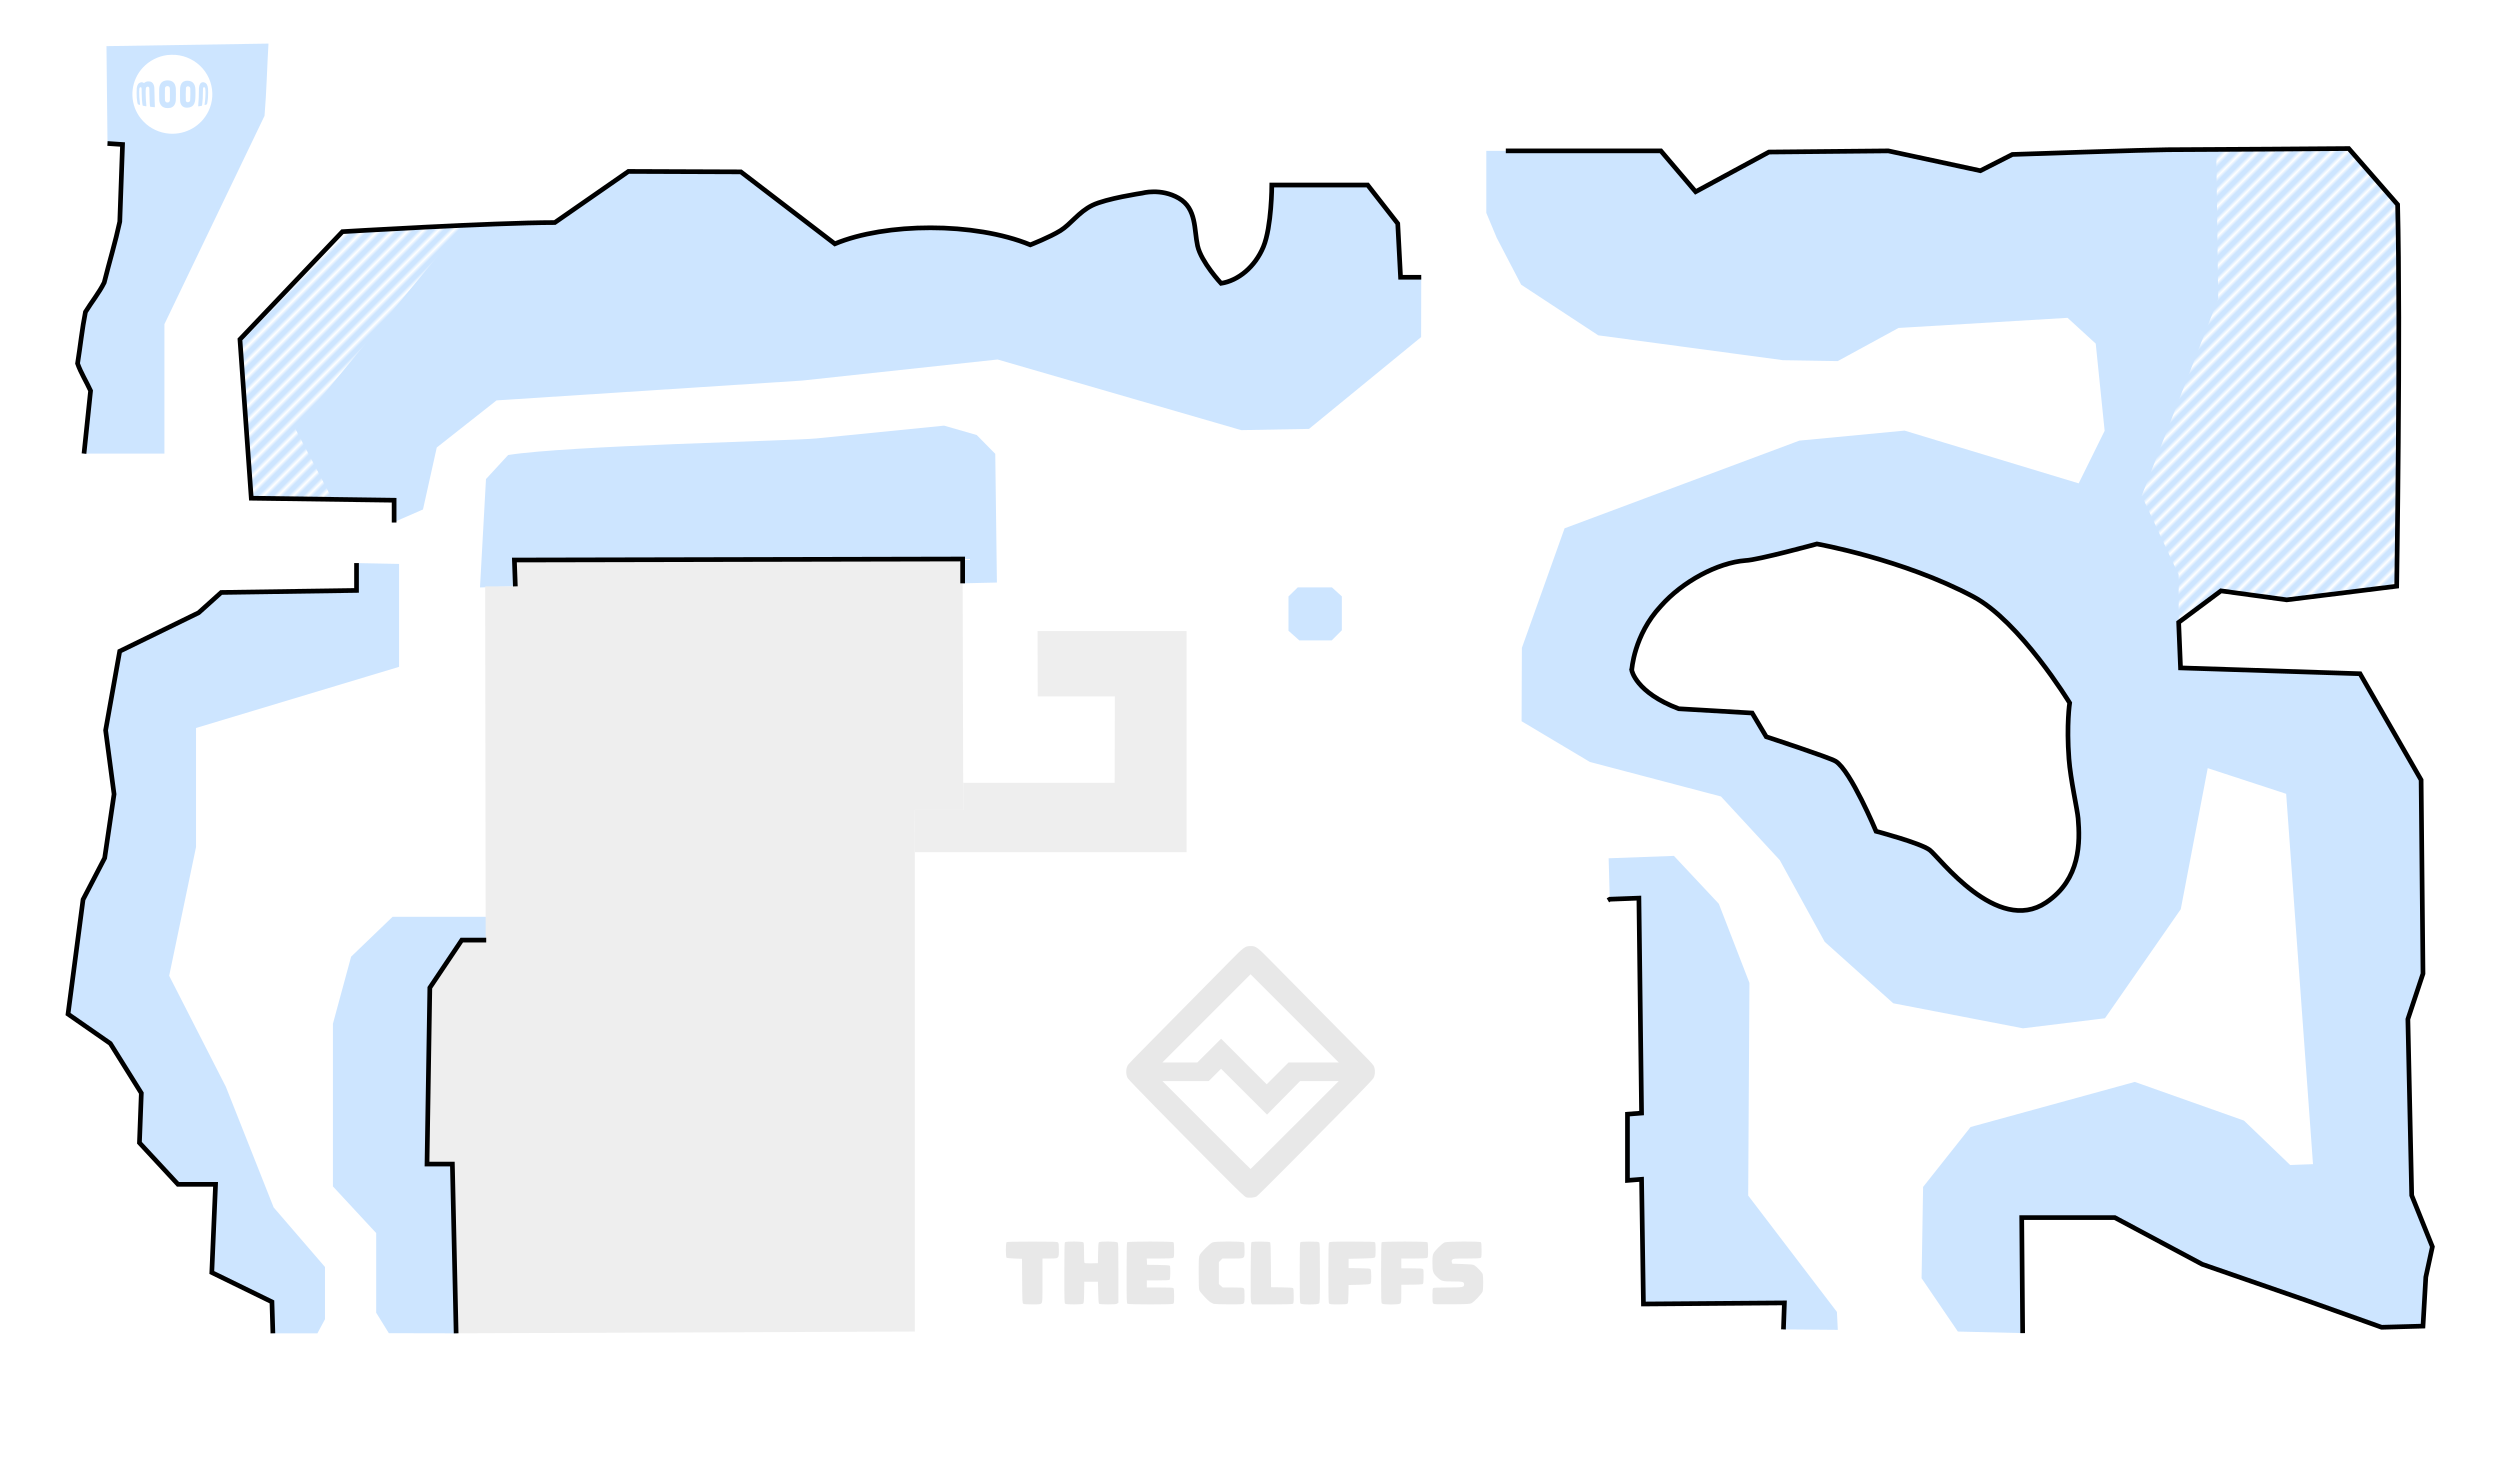 <?xml version="1.0" encoding="UTF-8" standalone="no"?>
<!-- Copyright Charlie Huckel -->
<svg
   xmlns:dc="http://purl.org/dc/elements/1.1/"
   xmlns:cc="http://creativecommons.org/ns#"
   xmlns:rdf="http://www.w3.org/1999/02/22-rdf-syntax-ns#"
   xmlns:svg="http://www.w3.org/2000/svg"
   xmlns="http://www.w3.org/2000/svg"
   xmlns:xlink="http://www.w3.org/1999/xlink"
   xmlns:sodipodi="http://sodipodi.sourceforge.net/DTD/sodipodi-0.dtd"
   xmlns:inkscape="http://www.inkscape.org/namespaces/inkscape"
   version="1.1"
   id="cliffs-lic-floorplan"
   width="1200"
   height="700"
   viewBox="0 0 1200 694"
   sodipodi:docname="cliffsmap.svg"
   inkscape:version="0.92.5 (0.92.5+68)">
  <defs
     id="defs3771">
    <pattern
       inkscape:collect="always"
       xlink:href="#Strips1_2white"
       id="whitestripes"
       patternTransform="matrix(1.2,1.2,-14,14,0,0)" />
    <pattern
       inkscape:stockid="Stripes 1:2 white"
       id="Strips1_2white"
       patternTransform="translate(0,0) scale(10,10)"
       height="1"
       width="3"
       patternUnits="userSpaceOnUse"
       inkscape:collect="always">
      <rect
         id="rect1567"
         height="2"
         width="1"
         y="-0.5"
         x="0"
         style="fill:white;stroke:none" />
    </pattern>
  </defs>
  <g
     id="pads-layer"
     inkscape:groupmode="layer"
     inkscape:label="Pads"
     style="display:inline">
    <path
       id="paddingslab"
       style="display:inline;fill:#cde5ff;fill-opacity:1;stroke:none"
       d="m 246.912,265.813 215.16,-0.486 v 11.675 l 16.445,-0.389 -0.791,-61.771 -8.892,-9.026 -15.693,-4.513 -61.206,6.135 c -11.845,1.187 -119.665,3.427 -148.029,7.968 l -10.631,11.543 -2.88,52.024 16.966,-0.512 z" />
    <path
       id="padding45buddha3dprow"
       style="display:inline;fill:#cde5ff;fill-opacity:1;stroke:none"
       d="m 672.271,130.086 -1.353,-25.783 -14.434,-18.486 h -46.009 c 0,0 -0.048,20.05 -4.06,29.675 -4.012,9.625 -12.026,16.215 -20.298,17.513 0,0 -9.538,-10.22 -11.277,-18 -1.739,-7.78 -0.391,-17.883 -9.021,-22.864 -8.63,-4.981 -17.592,-2.432 -17.592,-2.432 0,0 -17.304,2.586 -23.907,5.838 -6.602,3.251 -10.314,9.037 -15.336,12.162 -5.023,3.125 -14.434,6.811 -14.434,6.811 -26.882,-11.028 -69.54,-10.632 -93.823,-0.486 L 355.62,79.493 301.638,79.28 266.308,103.816 c -30.027,0.068 -101.941,4.382 -101.941,4.382 l -49.195,51.706 5.44,76.233 68.563,0.973 -0.548,10.702 14.403,-6.271 6.619,-29.746 28.684,-22.607 146.73,-9.519 93.775,-10.114 116.943,33.91 32.545,-0.595 53.81,-44.062 0.058,-28.725 z" />
    <path
       id="paddingmez"
       style="display:inline;fill:#cde5ff;fill-opacity:1;stroke:none"
       d="M 51.598,65.871 C 51.435,50.297 51.272,34.723 51.109,19.149 77.029,18.741 102.949,18.332 128.869,17.924 128.18,29.467 127.946,41.143 126.974,52.603 110.957,85.934 94.939,119.265 78.921,152.596 c 0,20.712 0,41.425 0,62.137 -12.866,0 -25.733,0 -38.599,0 1.052,-10.054 2.105,-20.108 3.157,-30.162 -1.997,-4.38 -4.69,-8.632 -6.25,-13.092 1.321,-8.218 2.169,-16.645 3.786,-24.732 2.913,-4.753 6.523,-9.144 9.006,-14.12 2.426,-9.752 5.373,-19.414 7.473,-29.222 0.44,-12.349 0.881,-24.698 1.321,-37.047 -2.406,-0.162 -4.811,-0.324 -7.217,-0.486 z" />
    <path
       id="paddinghighandlowbay"
       style="display:inline;fill:#cde5ff;fill-opacity:1;stroke:none"
       d="m 1127.4,68.303 c 0,0 -72.171,0.561 -87.056,0.561 -7.736,0 -74.401,2.277 -74.401,2.277 l -15.362,7.807 -44.205,-9.523 -57.286,0.561 -35.185,19.046 -16.688,-19.607 h -74.426 -9.364 v 29.754 l 4.981,11.932 11.744,22.539 37.01,24.308 88.609,11.931 26.334,0.442 29.18,-15.909 81.138,-4.862 13.522,12.374 4.279,41.856 -12.454,25.224 -83.605,-25.324 -50.455,4.804 -112.718,42.101 -20.491,57.389 -0.14,35.213 32.786,19.549 62.913,16.569 28.241,30.567 21.553,39.195 32.896,29.501 62.263,12.018 39.362,-4.827 36.386,-52.348 12.943,-67.709 37.645,12.321 12.886,177.762 -10.947,0.416 -22.199,-21.326 -52.403,-18.567 -78.807,21.642 -22.801,28.775 -0.723,43.817 17.415,25.592 31.107,0.753 -0.451,-55.459 h 44.656 l 41.95,22.407 50.067,17.364 36.085,12.884 19.849,-0.558 1.352,-23.529 3.158,-14.566 -9.923,-24.647 -1.844,-84.587 7.257,-21.849 -0.903,-92.991 -29.32,-50.977 -86.153,-2.801 -0.903,-21.847 20.298,-15.127 31.573,4.311 52.778,-6.551 c 0,0 1.949,-122.639 0.449,-183.181 z M 872.125,258.091 c 0,0 40.996,7.245 75.045,25.311 22.415,11.894 46.263,50.993 46.263,50.993 0,0 -1.587,10.295 -0.337,26.874 0.755,10.015 4.058,24.363 4.398,28.582 0.902,11.204 1.351,29.131 -15.338,40.335 -23.613,15.851 -51.421,-21.847 -55.932,-25.208 -4.511,-3.361 -25.711,-8.962 -25.711,-8.962 0,0 -12.178,-29.131 -19.395,-33.612 -2.908,-1.805 -33.311,-11.76 -33.311,-11.76 l -6.774,-11.389 c 0,0 -30.696,-1.813 -35.244,-2.058 -20.749,-7.843 -22.555,-18.486 -22.555,-18.486 0,0 0.903,-16.807 13.984,-30.812 10.375,-11.764 27.233,-20.81 40.596,-21.847 5.918,-0.192 34.312,-7.96 34.312,-7.96 z" />
    <path
       id="paddingfoxwall"
       style="display:inline;fill:#cde5ff;fill-opacity:1;stroke:none"
       d="m 218.945,636.995 -1.804,-81.242 h -12.179 l 1.353,-84.647 15.336,-22.864 h 11.728 v 0 -11.19 h -44.938 l -19.907,19.152 -8.731,32.181 v 78.093 l 20.761,22.39 v 38.227 l 6.076,9.83 z" />
    <path
       id="paddingredwall"
       style="display:inline;fill:#cde5ff;fill-opacity:1;stroke:none"
       d="m 772.149,408.974 31.343,-1.15 21.548,23.006 14.692,37.96 -0.601,102.082 42.592,55.86 0.423,8.601 -26.086,-0.227 0.451,-12.714 -67.661,0.53 -0.902,-59.862 -6.766,0.53 v -31.785 l 6.766,-0.53 -1.276,-103.18 -13.983,0.53 z" />
    <path
       id="paddingautobelay"
       style="display:inline;fill:#cde5ff;fill-opacity:1;stroke:none"
       d="m 171.132,267.272 v 13.135 l -64.954,0.973 -10.826,9.73 -37.89,18.486 -6.766,37.945 4.06,30.648 -4.511,30.648 -10.375,19.946 -7.217,54.972 20.298,14.108 14.885,23.837 -0.902,23.837 18.494,19.946 h 18.043 l -1.804,42.323 28.868,14.108 0.451,15.081 h 21.385 l 3.624,-6.77 V 605.157 L 131.351,576.558 108.414,518.659 81.203,465.37 94.093,403.585 v -57.151 l 97.457,-29.348 v -49.398 z" />
    <path
       id="paddingpractice"
       style="display:inline;fill:#cde5ff;fill-opacity:1;stroke:none"
       d="m 618.471,283.302 v 16.461 l 5.18,4.618 h 15.588 l 4.845,-4.845 v -16.267 l -4.752,-4.32 h -16.413 z" />
  </g>
  <g
     id="roof-layer"
     inkscape:groupmode="layer"
     inkscape:label="Roof"
     style="display:inline">
    <path
       id="roof-lead-cave-routes"
       style="display:inline;fill:url(#whitestripes);fill-opacity:1;stroke:none"
       d="m 1045.757,295.741 v -22.826 l -17.73,-38.001 36.709,-94.501 -0.943,-71.674 63.608,-0.435 23.455,26.889 -0.451,183.182 -52.778,6.551 -31.573,-4.311 z" />
    <path
       id="roof-buddha-boulder"
       style="display:inline;fill:url(#whitestripes);fill-opacity:1;stroke:none"
       d="m 266.308,103.816 35.331,-24.536 53.981,0.212 45.107,34.54 -22.546,6.469 -17.55,19.815 -67.371,1.132 -13.021,-26.042 z" />
    <path
       id="roof-45-boulder"
       style="display:inline;fill:url(#whitestripes);fill-opacity:1;stroke:none"
       d="m 159.614,236.783 -17.849,-33.982 80.322,-97.485 -57.72,2.882 -49.195,51.706 5.44,76.233 z" />
    <path
       id="roof-moon"
       style="display:inline;opacity:1;fill:#ffffff;fill-opacity:1;stroke:none;"
       d="m 81.353,61.154 c -2.42,-0.173 -4.791,-0.804 -6.979,-1.859 -2.086,-1.006 -3.647,-2.111 -5.253,-3.72 -1.278,-1.28 -2.237,-2.523 -3.089,-4.004 -4.103,-7.13 -3.042,-16.18 2.599,-22.179 1.553,-1.652 3.285,-2.955 5.293,-3.985 2.001,-1.026 4.084,-1.676 6.341,-1.978 0.934,-0.125 3.063,-0.173 4.011,-0.089 2.584,0.227 4.861,0.858 7.065,1.956 4.603,2.294 8.056,6.266 9.639,11.085 1.513,4.608 1.194,9.587 -0.893,13.938 -3.406,7.1 -10.837,11.397 -18.732,10.834 z m 0.43,-12.393 c 1.538,-0.415 2.384,-1.551 2.605,-3.5 0.077,-0.684 0.076,-5.268 -0.002,-5.966 -0.082,-0.738 -0.241,-1.33 -0.495,-1.851 -0.653,-1.336 -2.181,-2.037 -3.998,-1.834 -1.931,0.215 -2.991,1.209 -3.391,3.178 -0.093,0.458 -0.104,0.83 -0.104,3.379 9.9e-4,3.166 0.024,3.441 0.372,4.394 0.469,1.286 1.382,2.016 2.855,2.283 0.414,0.075 1.764,0.023 2.158,-0.083 z m -1.952,-2.636 c -0.243,-0.106 -0.513,-0.451 -0.604,-0.77 -0.058,-0.203 -0.076,-0.941 -0.077,-3.131 -0.002,-3.029 0.004,-3.104 0.269,-3.482 0.224,-0.319 0.768,-0.483 1.257,-0.378 0.348,0.075 0.602,0.283 0.758,0.621 0.116,0.251 0.121,0.355 0.137,3.14 0.015,2.486 0.005,2.929 -0.074,3.236 -0.1,0.391 -0.29,0.639 -0.586,0.765 -0.233,0.1 -0.849,0.098 -1.081,-0.002 z m 11.12,2.439 c 1.504,-0.393 2.309,-1.302 2.671,-3.017 0.251,-1.185 0.289,-5.633 0.058,-6.716 -0.184,-0.861 -0.36,-1.277 -0.774,-1.828 -0.566,-0.753 -1.504,-1.187 -2.729,-1.263 -1.472,-0.091 -2.67,0.522 -3.225,1.652 -0.512,1.042 -0.572,1.639 -0.542,5.404 0.022,2.783 0.029,2.945 0.149,3.402 0.456,1.742 1.617,2.583 3.447,2.495 0.299,-0.014 0.725,-0.073 0.945,-0.131 z m -1.277,-2.568 c -0.23,-0.113 -0.382,-0.318 -0.462,-0.621 -0.089,-0.339 -0.046,-5.938 0.049,-6.253 0.133,-0.442 0.504,-0.708 0.988,-0.708 0.32,0 0.722,0.204 0.884,0.448 0.242,0.365 0.263,0.672 0.232,3.476 -0.031,2.826 -0.049,3.013 -0.339,3.38 -0.266,0.338 -0.947,0.478 -1.353,0.278 z m -15.349,1.814 c -0.005,-0.362 -0.038,-1.2 -0.073,-1.862 -0.035,-0.662 -0.077,-2.428 -0.093,-3.925 -0.033,-2.995 -0.075,-3.457 -0.379,-4.254 -0.291,-0.762 -0.724,-1.241 -1.393,-1.542 -0.344,-0.155 -1.313,-0.214 -1.813,-0.11 -0.407,0.085 -0.945,0.341 -1.218,0.58 -0.188,0.165 -0.231,0.18 -0.33,0.119 -0.517,-0.323 -0.936,-0.409 -1.431,-0.294 -1.084,0.252 -1.702,1.116 -1.947,2.722 -0.101,0.664 -0.103,3.728 -0.003,4.727 0.161,1.601 0.375,2.898 0.502,3.041 0.127,0.142 0.992,0.425 1.068,0.349 0.046,-0.046 0.03,-0.302 -0.059,-0.939 -0.267,-1.912 -0.378,-3.694 -0.341,-5.52 0.028,-1.402 0.061,-1.594 0.323,-1.876 0.203,-0.219 0.541,-0.202 0.718,0.035 0.116,0.156 0.122,0.243 0.158,2.607 0.021,1.345 0.066,2.755 0.101,3.133 0.129,1.388 0.31,2.783 0.371,2.864 0.054,0.072 0.598,0.197 1.467,0.338 0.359,0.058 0.366,0.034 0.264,-0.889 -0.144,-1.304 -0.201,-2.166 -0.269,-4.079 -0.068,-1.941 -0.035,-3.283 0.092,-3.736 0.222,-0.789 1.174,-0.97 1.534,-0.291 0.122,0.23 0.126,0.301 0.164,3.186 0.042,3.176 0.202,5.962 0.349,6.053 0.062,0.038 1.957,0.242 2.135,0.229 0.108,-0.008 0.114,-0.045 0.105,-0.667 z m 21.73,0.116 c 0.381,-0.062 0.735,-0.129 0.786,-0.149 0.12,-0.046 0.135,-0.102 0.234,-0.884 0.228,-1.788 0.321,-3.411 0.321,-5.607 0,-1.867 0.029,-2.147 0.241,-2.339 0.159,-0.144 0.472,-0.126 0.647,0.039 0.236,0.221 0.315,0.613 0.353,1.748 0.056,1.667 -0.132,4.51 -0.403,6.083 -0.043,0.247 -0.064,0.484 -0.048,0.527 0.07,0.186 1.079,-0.146 1.196,-0.393 0.107,-0.226 0.352,-1.929 0.448,-3.113 0.102,-1.259 0.114,-3.474 0.024,-4.269 -0.203,-1.795 -0.76,-2.701 -1.857,-3.02 -1.092,-0.318 -1.96,0.275 -2.315,1.58 -0.186,0.683 -0.233,1.34 -0.233,3.264 -5.52e-4,2.003 -0.058,3.285 -0.234,5.228 -0.065,0.717 -0.102,1.329 -0.082,1.361 0.049,0.079 0.128,0.074 0.923,-0.055 z" />
  </g>
  <g
     id="structures-layer"
     inkscape:groupmode="layer"
     inkscape:label="Structures"
     style="display:inline">
    <path
       id="structure-lockers-weights"
       style="display:inline;opacity:1;fill:#eeeeee"
       d="m 462.072,277.002 v -11.675 l -215.16,0.486 0.451,12.648 h -14.492 l 0.255,169.611 0.255,0.169 h -11.728 l -15.336,22.864 -1.353,84.647 h 12.179 l 1.804,81.242 220.182,-0.852 V 385.784 h 23.229 l -0.284,-108.782 v 0" />
    <path
       id="structure-front-desk"
       style="display:inline;opacity:1;fill:#eeeeee"
       d="m 498.032,299.914 0.07,31.36 h 37.025 l -0.086,41.457 h -72.685 v 13.051 h -23.227 l -0.051,20.26 H 569.56 V 299.914 Z" />
    <path
       id="cliffs-logo"
       style="display:inline;opacity:1;fill:#e8e8e8"
       d="m 491.139,622.786 c -0.4,-0.297 -0.449,-1.335 -0.509,-10.944 l -0.067,-10.617 -3.539,-0.131 c -1.946,-0.072 -3.686,-0.227 -3.867,-0.343 -0.451,-0.292 -0.463,-7.019 -0.013,-7.469 0.235,-0.235 3.328,-0.315 12.302,-0.315 10.548,0 12.037,0.05 12.399,0.412 0.328,0.328 0.412,1.046 0.412,3.539 0,4.246 0.075,4.175 -4.456,4.175 h -3.408 v 10.485 c 0,10.136 -0.018,10.503 -0.524,11.01 -0.477,0.477 -0.874,0.524 -4.406,0.524 -2.695,0 -4.017,-0.1 -4.324,-0.328 z m 20.199,0.044 c -0.428,-0.249 -0.459,-1.233 -0.459,-14.75 0,-10.915 0.077,-14.561 0.315,-14.798 0.495,-0.495 8.433,-0.436 8.85,0.066 0.221,0.267 0.309,1.735 0.293,4.915 -0.012,2.494 0.076,4.686 0.196,4.871 0.162,0.25 1.021,0.317 3.343,0.262 l 3.125,-0.074 0.072,-4.83 c 0.045,-3.021 0.18,-4.96 0.36,-5.177 0.457,-0.55 8.429,-0.493 8.987,0.065 0.364,0.364 0.412,2.057 0.412,14.665 v 14.253 l -0.583,0.408 c -0.463,0.324 -1.364,0.407 -4.391,0.404 -2.095,-0.002 -3.985,-0.116 -4.201,-0.252 -0.32,-0.202 -0.418,-1.211 -0.524,-5.435 l -0.131,-5.187 h -3.277 -3.277 l -0.069,5.112 c -0.06,4.43 -0.127,5.155 -0.509,5.439 -0.546,0.406 -7.845,0.444 -8.532,0.044 z m 29.884,0 c -0.428,-0.249 -0.459,-1.233 -0.459,-14.75 0,-10.915 0.077,-14.561 0.315,-14.798 0.452,-0.452 21.725,-0.452 22.177,0 0.213,0.213 0.315,1.437 0.315,3.792 0,3.17 -0.045,3.501 -0.507,3.749 -0.308,0.165 -2.891,0.271 -6.567,0.271 h -6.059 l 0.079,1.507 0.079,1.507 5.362,0.071 c 3.888,0.052 5.418,0.16 5.566,0.393 0.343,0.539 0.254,6.336 -0.102,6.692 -0.224,0.224 -1.847,0.315 -5.636,0.315 h -5.321 v 1.704 1.704 h 6.239 c 4.503,0 6.326,0.088 6.553,0.315 0.213,0.213 0.315,1.437 0.315,3.792 0,3.17 -0.045,3.501 -0.507,3.749 -0.687,0.368 -21.208,0.356 -21.84,-0.012 z m 41.421,0.022 c -0.394,-0.119 -1.116,-0.462 -1.603,-0.764 -1.28,-0.791 -4.867,-4.627 -5.303,-5.671 -0.292,-0.699 -0.37,-2.506 -0.366,-8.434 0.005,-6.813 0.053,-7.647 0.496,-8.593 0.629,-1.346 4.837,-5.491 6.109,-6.018 1.459,-0.605 14.391,-0.598 14.997,0.007 0.33,0.33 0.412,1.056 0.412,3.655 0,4.28 0.322,4.059 -5.905,4.059 h -4.74 l -0.838,0.864 -0.838,0.864 v 5.269 5.269 l 0.927,0.814 0.927,0.814 h 4.822 c 4.034,0 4.889,0.067 5.234,0.412 0.33,0.33 0.412,1.054 0.412,3.629 0,2.784 -0.065,3.276 -0.479,3.651 -0.421,0.381 -1.281,0.431 -7.012,0.411 -3.593,-0.012 -6.856,-0.12 -7.25,-0.238 z m 18.018,-0.358 c -0.356,-0.544 -0.397,-2.36 -0.334,-14.82 0.062,-12.284 0.125,-14.234 0.465,-14.449 0.647,-0.409 8.529,-0.325 8.878,0.094 0.2,0.241 0.313,3.656 0.36,10.944 l 0.068,10.593 5.092,0.071 c 3.215,0.045 5.22,0.178 5.439,0.36 0.257,0.213 0.348,1.201 0.348,3.786 0,3.19 -0.045,3.521 -0.507,3.769 -0.323,0.173 -3.944,0.271 -9.955,0.271 h -9.448 l -0.406,-0.619 z m 23.612,0.208 c -0.364,-0.364 -0.412,-2.066 -0.412,-14.758 0,-10.809 0.078,-14.424 0.315,-14.661 0.218,-0.218 1.58,-0.315 4.438,-0.315 3.399,0 4.195,0.072 4.535,0.412 0.364,0.364 0.412,2.055 0.412,14.639 0,13.45 -0.026,14.251 -0.479,14.661 -0.693,0.627 -8.184,0.646 -8.808,0.022 z m 13.71,-0.022 c -0.295,-0.356 -0.36,-2.984 -0.36,-14.639 0,-11.655 0.065,-14.284 0.36,-14.639 0.324,-0.39 1.424,-0.433 11.023,-0.433 7.944,0 10.743,0.08 10.978,0.315 0.212,0.212 0.315,1.403 0.315,3.638 0,2.769 -0.072,3.383 -0.433,3.683 -0.328,0.273 -1.895,0.391 -6.488,0.491 l -6.055,0.131 v 2.228 2.228 l 5.112,0.069 c 4.43,0.06 5.155,0.127 5.439,0.509 0.218,0.293 0.328,1.462 0.328,3.504 0,2.527 -0.076,3.126 -0.433,3.423 -0.32,0.266 -1.738,0.394 -5.439,0.491 l -5.007,0.131 -0.069,4.325 c -0.059,3.69 -0.134,4.373 -0.509,4.653 -0.306,0.228 -1.645,0.328 -4.42,0.328 -3.383,0 -4.035,-0.065 -4.341,-0.433 z m 25.348,0.022 c -0.364,-0.364 -0.412,-2.066 -0.412,-14.758 0,-10.809 0.078,-14.424 0.315,-14.661 0.452,-0.452 21.463,-0.452 21.915,0 0.213,0.213 0.315,1.437 0.315,3.792 0,3.17 -0.045,3.501 -0.507,3.749 -0.307,0.164 -2.846,0.271 -6.422,0.271 h -5.915 v 2.359 2.359 h 5.08 c 4.016,0 5.143,0.076 5.382,0.364 0.203,0.244 0.278,1.471 0.229,3.724 -0.073,3.334 -0.079,3.361 -0.729,3.542 -0.36,0.1 -2.749,0.194 -5.308,0.208 l -4.653,0.026 v 4.285 c 0,3.818 -0.052,4.332 -0.479,4.718 -0.693,0.627 -8.184,0.646 -8.808,0.022 z m 24.654,0.013 c -0.348,-0.347 -0.425,-1.034 -0.425,-3.762 0,-2.246 0.103,-3.439 0.315,-3.651 0.228,-0.228 2.154,-0.315 7.019,-0.315 7.257,0 7.87,-0.11 7.87,-1.416 0,-1.305 -0.593,-1.468 -5.337,-1.468 -5.052,0 -5.504,-0.121 -7.54,-2.016 -2.048,-1.906 -2.314,-2.694 -2.321,-6.88 0,-3.002 0.072,-3.683 0.522,-4.612 0.655,-1.353 4.078,-4.712 5.337,-5.238 1.234,-0.515 16.905,-0.584 17.413,-0.076 0.213,0.213 0.315,1.437 0.315,3.792 0,3.17 -0.045,3.501 -0.507,3.749 -0.309,0.165 -2.956,0.271 -6.775,0.271 -5.966,0 -6.291,0.026 -6.749,0.532 -0.381,0.421 -0.43,0.681 -0.232,1.245 l 0.25,0.713 4.844,0.145 c 3.762,0.112 5.02,0.24 5.63,0.57 1.089,0.589 3.713,3.323 4.049,4.218 0.352,0.94 0.359,7.082 0.01,8.342 -0.295,1.061 -3.878,4.879 -5.317,5.667 -0.739,0.404 -1.84,0.467 -9.39,0.536 -7.605,0.07 -8.6,0.032 -8.978,-0.346 z m -89.814,-51.023 c -0.694,-0.214 -3.765,-3.141 -12.583,-11.993 -25.142,-25.238 -43.676,-44.144 -44.301,-45.192 -0.846,-1.417 -0.924,-4.226 -0.161,-5.763 0.572,-1.151 -0.653,0.116 23.882,-24.694 10.408,-10.525 21.731,-21.994 25.163,-25.487 6.877,-7 7.503,-7.463 10.097,-7.463 2.588,0 3.228,0.471 9.966,7.332 3.359,3.421 14.625,14.832 25.035,25.356 25.65,25.933 23.88,24.074 24.396,25.627 0.555,1.67 0.365,3.784 -0.464,5.177 -0.334,0.561 -4.205,4.656 -8.602,9.1 -4.397,4.444 -16.653,16.837 -27.235,27.54 -10.582,10.703 -19.643,19.709 -20.135,20.013 -1.051,0.65 -3.655,0.88 -5.057,0.447 z m 23.33,-34.69 21.101,-21.102 h -9.277 -9.277 l -7.94,8.061 -7.94,8.061 -11.026,-11.007 -11.026,-11.007 -2.955,2.946 -2.955,2.946 h -11.136 -11.136 l 21.101,21.102 c 11.605,11.606 21.16,21.102 21.233,21.102 0.073,0 9.628,-9.496 21.233,-21.102 z m 9.046,-30.015 h 12.056 l -21.167,-21.167 -21.167,-21.167 -21.167,21.167 -21.167,21.167 h 8.386 8.386 l 5.705,-5.7 5.705,-5.7 10.942,10.942 10.942,10.942 5.246,-5.242 5.246,-5.242 z" />
  </g>
  <g
     id="walls-layer"
     inkscape:groupmode="layer"
     inkscape:label="Walls"
     style="display:inline">
    <path
       id="wall-auto-belay"
       style="display:inline;opacity:1;fill:none;stroke:#000000;stroke-width:2.25"
       d="m 171.132,267.272 v 13.135 l -64.954,0.973 -10.826,9.73 -37.89,18.486 -6.766,37.945 4.06,30.648 -4.511,30.648 -10.375,19.946 -7.217,54.972 20.298,14.108 14.885,23.837 -0.902,23.837 18.494,19.946 h 18.043 l -1.804,42.323 28.868,14.108 0.451,15.081" />
    <path
       id="wall-fox"
       style="display:inline;opacity:1;fill:none;stroke:#000000;stroke-width:2.25"
       d="m 218.945,636.995 -1.804,-81.242 h -12.179 l 1.353,-84.647 15.336,-22.864 h 11.728 v 0" />
    <path
       id="wall-slab"
       style="display:inline;opacity:1;fill:none;stroke:#000000;stroke-width:2.25"
       d="m 247.363,278.461 -0.451,-12.648 215.16,-0.486 V 277.002" />
    <path
       id="wall-mezzanine"
       style="display:inline;opacity:1;fill:none;stroke:#000000;stroke-width:2.25"
       d="m 40.322,214.733 c 1.052,-10.054 2.105,-20.108 3.157,-30.162 -1.997,-4.38 -4.69,-8.632 -6.25,-13.092 1.321,-8.218 2.169,-16.645 3.786,-24.732 2.913,-4.753 6.523,-9.144 9.006,-14.12 2.426,-9.752 5.373,-19.414 7.473,-29.222 C 57.935,91.056 58.375,78.707 58.815,66.358 56.41,66.196 54.004,66.033 51.598,65.871" />
    <path
       id="wall-back-wall"
       style="display:inline;opacity:1;fill:none;stroke:#000000;stroke-width:2.25"
       d="m 722.791,69.424 74.427,-1.2e-5 16.69,19.607 35.183,-19.046 57.286,-0.56 44.205,9.523 15.363,-7.807 c 0,0 66.664,-2.277 74.4,-2.277 14.885,0 87.056,-0.56 87.056,-0.56 l 23.456,26.889 c 1.5,60.542 -0.451,183.182 -0.451,183.182 l -52.778,6.551 -31.573,-4.311 -20.298,15.125 0.902,21.847 86.154,2.801 29.32,50.977 0.902,92.991 -7.257,21.85 1.844,84.586 9.924,24.648 -3.157,14.565 -1.353,23.528 -19.847,0.56 -36.086,-12.884 -50.069,-17.366 -41.95,-22.408 h -44.656 l 0.451,55.459" />
    <path
       id="wall-island"
       style="display:inline;opacity:1;fill:none;stroke:#000000;stroke-width:2.25"
       d="m 783.234,318.708 c 0,0 1.804,10.644 22.554,18.486 4.548,0.246 35.244,2.058 35.244,2.058 l 6.774,11.391 c 0,0 30.403,9.954 33.311,11.759 7.217,4.481 19.396,33.611 19.396,33.611 0,0 21.2,5.602 25.711,8.963 4.511,3.361 32.32,41.06 55.933,25.208 16.69,-11.204 16.239,-29.13 15.336,-40.334 -0.34,-4.219 -3.642,-18.568 -4.397,-28.583 -1.25,-16.579 0.337,-26.876 0.337,-26.876 0,0 -23.847,-39.099 -46.262,-50.992 -34.048,-18.066 -75.046,-25.309 -75.046,-25.309 0,0 -28.394,7.767 -34.311,7.959 -13.362,1.037 -30.222,10.083 -40.596,21.847 -13.081,14.005 -13.983,30.81 -13.983,30.81 z" />
    <path
       id="wall-red"
       style="display:inline;opacity:1;fill:none;stroke:#000000;stroke-width:2.25"
       d="m 856.06,635.106 0.451,-12.714 -67.66,0.53 -0.902,-59.862 -6.766,0.53 v -31.785 l 6.766,-0.53 -1.276,-103.18 -13.983,0.53 -0.902,0.53" />
    <path
       id="wall-boulders"
       style="display:inline;opacity:1;fill:none;stroke:#000000;stroke-width:2.25"
       d="m 682.194,130.086 h -9.924 l -1.353,-25.783 -14.434,-18.486 h -46.009 c 0,0 -0.048,20.05 -4.06,29.675 -4.012,9.625 -12.026,16.215 -20.298,17.513 0,0 -9.538,-10.22 -11.277,-18 -1.739,-7.78 -0.391,-17.883 -9.021,-22.864 -8.63,-4.981 -17.592,-2.432 -17.592,-2.432 0,0 -17.304,2.586 -23.907,5.838 -6.602,3.251 -10.314,9.037 -15.336,12.162 -5.023,3.125 -14.434,6.811 -14.434,6.811 -26.882,-11.028 -69.54,-10.632 -93.823,-0.486 L 355.62,79.493 301.638,79.28 266.308,103.816 c -30.027,0.068 -101.941,4.382 -101.941,4.382 l -49.195,51.706 5.44,76.233 68.563,0.973 v 10.702" />
  </g>
</svg>
